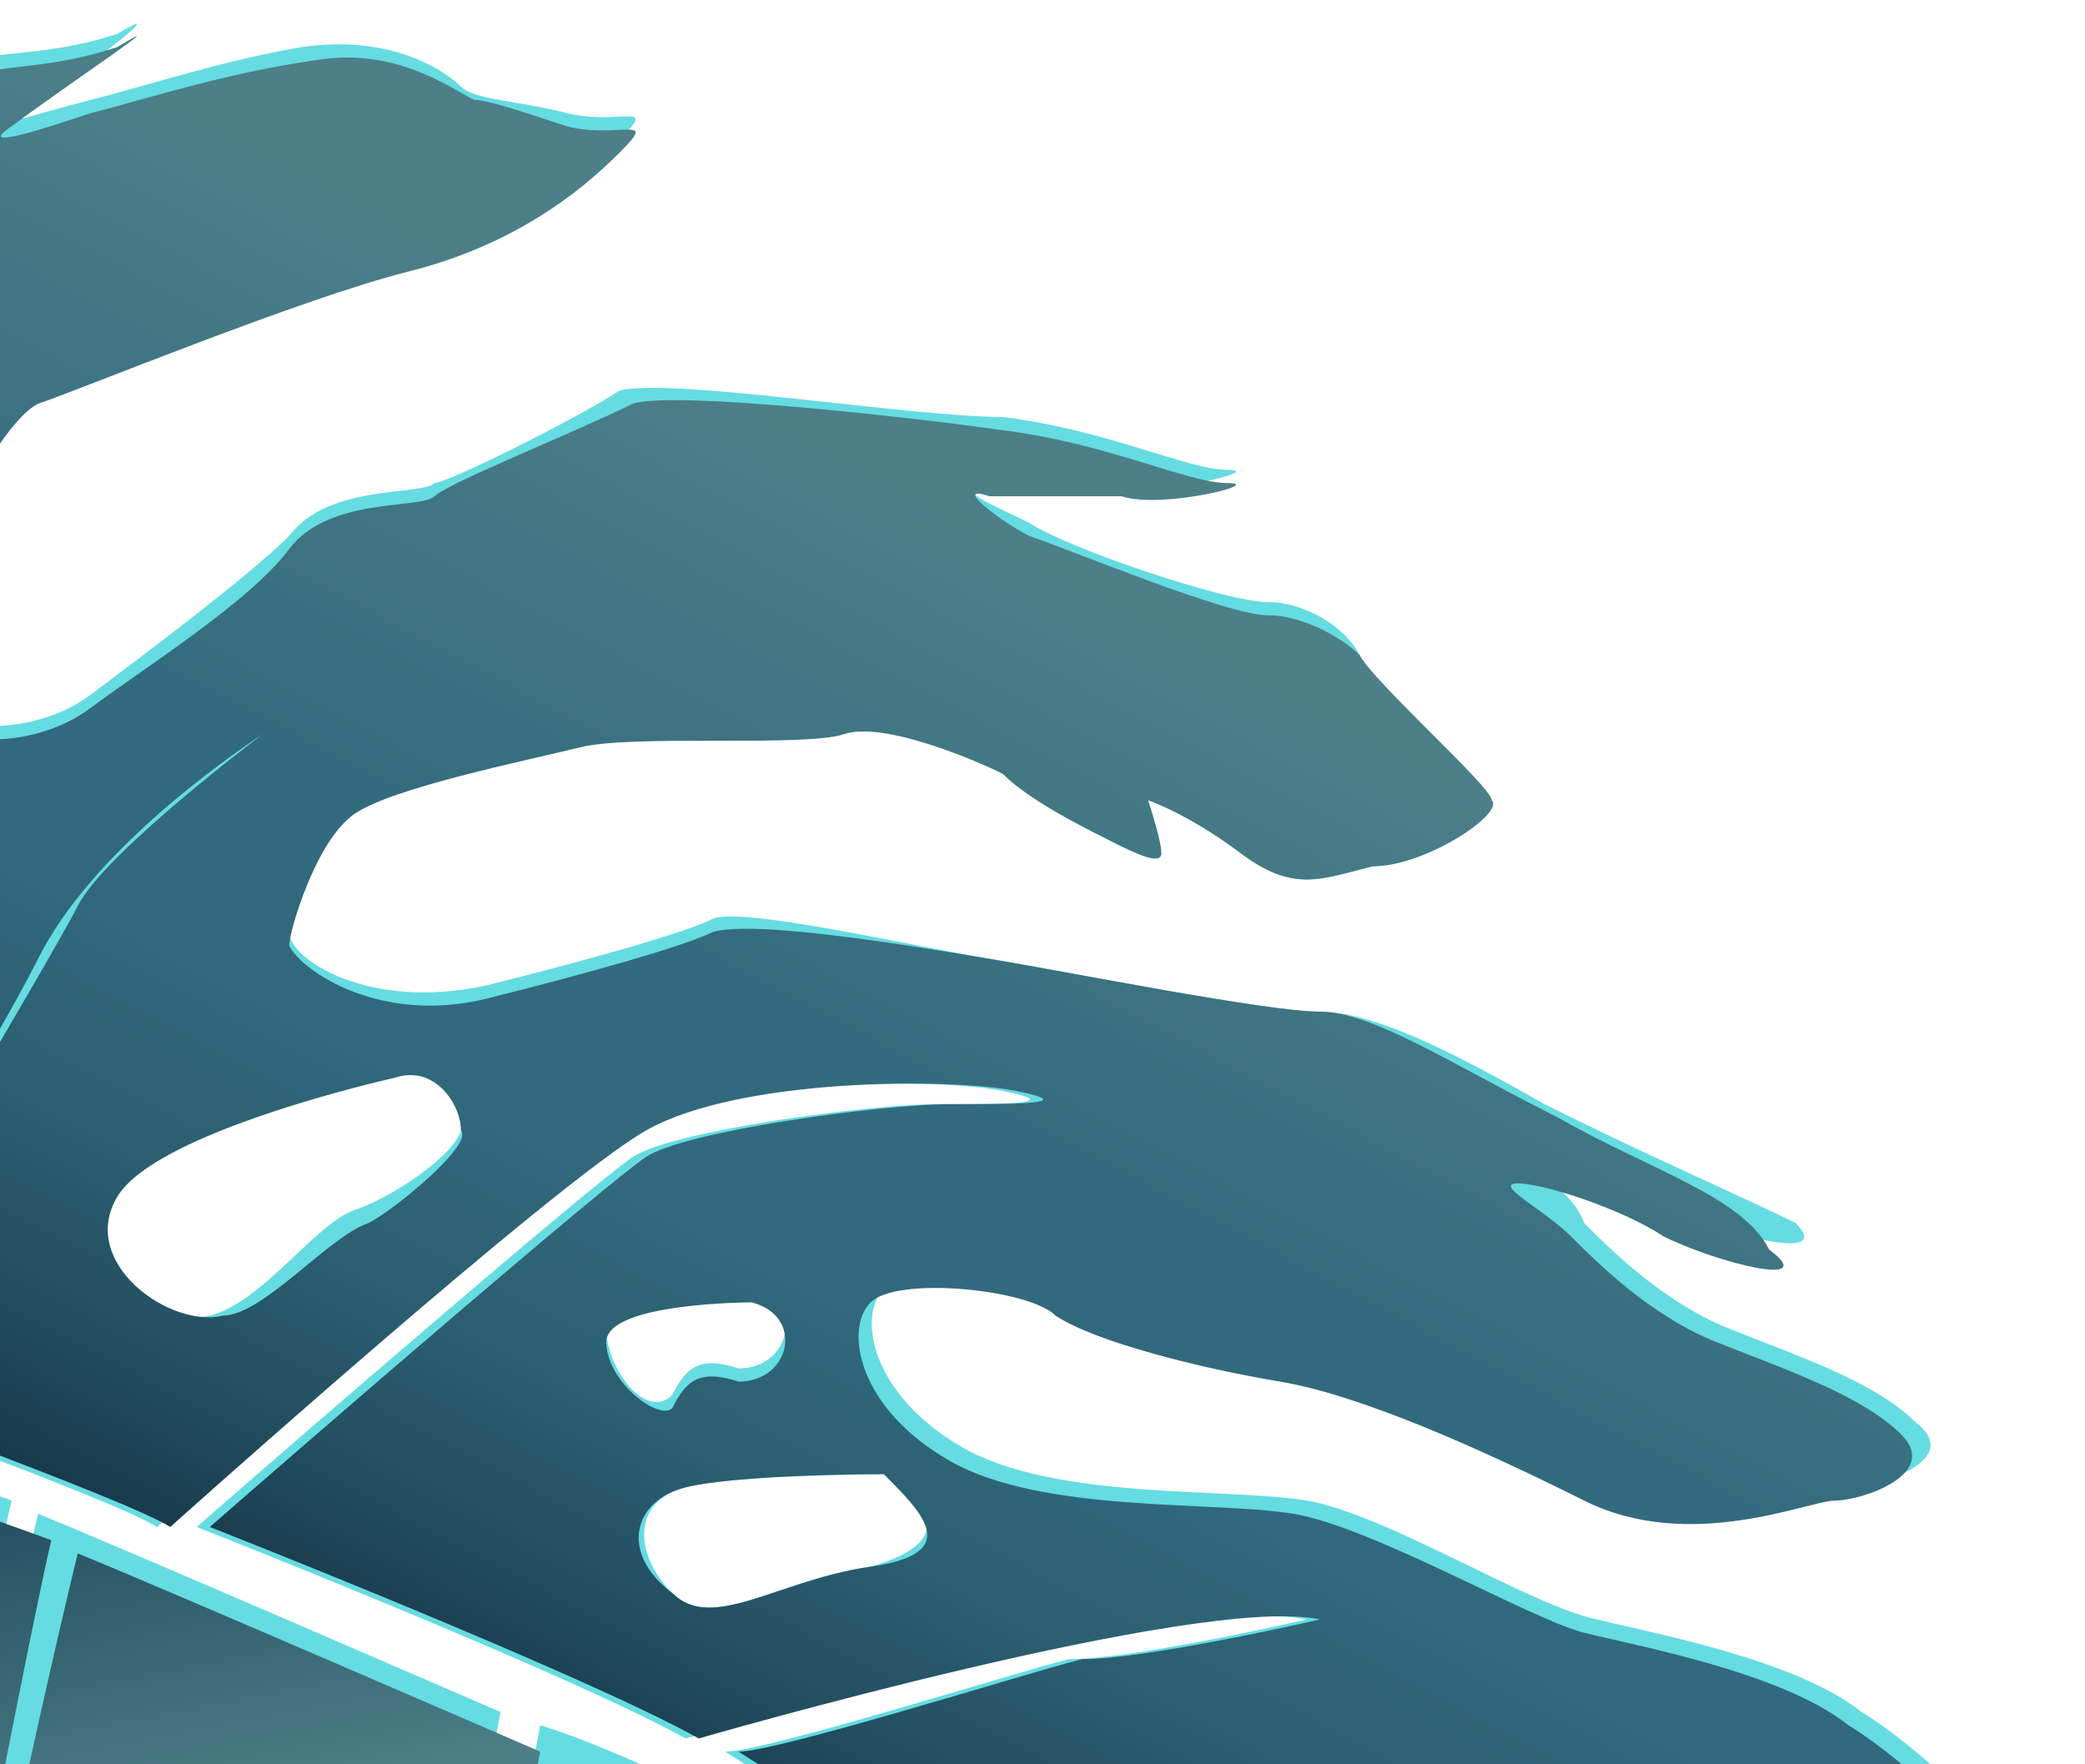 <svg width="39" height="33" viewBox="0 0 39 33" fill="none" xmlns="http://www.w3.org/2000/svg">
<g id="Group">
<path id="Vector" d="M-27.712 43.144C-27.712 42.897 -26.723 41.908 -25.981 40.919C-25.24 39.931 -24.251 38.695 -23.757 37.459C-23.015 36.223 -20.049 33.505 -19.061 33.999C-18.319 34.493 -19.308 36.471 -19.802 37.212C-20.297 37.953 -22.768 39.684 -23.263 40.425C-23.757 41.167 -24.993 43.144 -25.487 45.121C-25.981 47.099 -25.734 47.84 -25.487 47.346C-25.487 46.852 -24.746 46.11 -24.746 46.11C-24.746 46.11 -24.746 46.357 -24.746 47.593C-24.746 48.829 -23.51 50.559 -22.768 51.3C-22.027 52.042 -21.532 52.536 -20.297 52.783C-19.061 53.031 -16.836 54.761 -16.836 54.761C-16.836 54.514 -17.578 52.536 -18.319 51.795C-19.061 51.053 -19.555 50.559 -19.802 49.818C-20.049 48.829 -20.049 47.593 -20.297 46.604C-20.544 45.616 -20.049 44.627 -20.049 44.627C-20.049 44.627 -19.555 46.357 -19.555 47.593C-19.555 48.582 -19.308 49.076 -19.308 49.57C-19.308 50.312 -18.566 50.806 -18.319 51.053C-18.072 51.3 -18.566 50.806 -18.566 49.818C-18.566 48.829 -18.319 47.84 -17.825 46.11C-17.331 44.38 -17.331 42.155 -17.083 40.672C-16.836 39.189 -16.342 35.976 -15.106 35.729C-14.117 35.235 -12.634 36.471 -12.387 37.459C-12.14 38.448 -13.376 41.661 -14.365 43.391C-15.353 45.121 -15.353 46.11 -15.6 47.593C-16.095 49.076 -14.859 51.053 -14.612 52.042C-14.365 53.031 -13.376 55.008 -13.129 55.502C-12.882 55.997 -10.657 57.48 -11.646 56.244C-12.634 55.008 -12.882 53.772 -13.129 53.278C-13.129 52.783 -12.882 52.042 -12.14 53.525C-11.399 55.008 -10.163 56.491 -9.668 56.985C-8.927 57.233 -8.185 57.727 -6.455 57.974C-4.725 58.221 -3.736 58.963 -3.242 58.963C-2.748 58.963 -3.984 57.233 -4.478 56.244C-4.972 55.255 -5.961 54.267 -6.455 53.525C-6.95 52.783 -7.444 52.042 -6.95 52.536C-6.455 52.783 -6.455 52.536 -5.714 53.031C-5.219 53.525 -4.478 54.267 -4.231 55.008C-3.984 55.749 -2.748 57.233 -2.995 56.738C-3.242 56.244 -3.242 55.749 -3.736 54.514C-4.231 53.278 -4.972 51.795 -5.714 50.559C-6.208 49.57 -7.197 47.099 -7.444 46.11C-7.691 45.121 -7.444 42.65 -6.95 40.919C-6.455 39.437 -4.725 40.178 -3.984 40.672C-3.489 41.167 -3.242 43.391 -3.242 44.874C-3.242 46.357 -2.748 49.323 -2.501 51.053C-2.253 53.031 -1.265 54.761 -0.77 55.502C-0.029 55.997 2.196 56.738 2.937 56.985C3.926 57.233 6.892 58.468 7.386 58.468C7.88 58.468 7.88 57.233 7.386 56.491C6.892 55.749 7.386 53.525 6.644 52.536C6.15 51.548 3.431 49.076 2.69 47.593C1.948 46.357 1.948 42.65 2.937 41.414C3.926 40.425 5.409 41.661 5.656 42.155C5.903 42.65 6.644 45.863 6.397 46.852C6.397 47.84 6.644 50.065 7.633 52.536C8.622 55.008 10.599 55.749 11.835 56.244C13.071 56.738 13.812 57.48 14.801 57.974C15.79 58.468 17.767 58.715 17.026 58.221C16.284 57.727 15.79 57.727 15.048 56.985C14.059 56.244 12.824 55.008 13.318 55.255C13.812 55.502 15.048 55.749 15.79 56.244C16.531 56.738 19.003 57.974 19.497 57.974C20.239 57.974 21.722 58.468 20.98 57.727C20.239 56.985 19.991 55.997 19.003 55.255C18.261 54.514 16.531 53.772 15.79 53.525C15.295 53.278 14.801 52.783 15.295 52.536C15.79 52.536 16.284 53.031 17.026 53.525C17.767 54.019 17.273 53.278 16.284 52.536C15.295 51.795 13.812 50.806 13.318 49.323C12.824 47.84 12.329 44.627 12.576 44.38C12.824 44.133 13.812 44.133 14.307 44.874C14.801 45.616 15.543 47.099 16.037 48.087C16.531 49.323 19.25 52.536 19.744 53.772C20.239 54.761 21.969 55.255 22.957 55.502C23.946 55.749 26.418 55.997 27.159 56.491C27.901 56.985 28.642 56.985 28.395 55.749C28.148 54.761 27.654 53.278 26.912 52.783C25.923 52.289 25.182 51.3 23.946 49.57C22.71 47.84 22.957 45.863 23.452 45.863C23.699 45.616 24.44 45.863 24.935 46.357C25.676 46.852 26.418 48.087 27.654 49.323C28.889 50.806 31.361 52.289 32.35 52.289C33.091 52.289 36.304 51.795 37.046 51.795C37.787 51.795 39.023 51.548 38.529 50.559C38.035 49.818 35.069 48.582 33.338 47.346C31.608 46.11 30.125 43.144 31.361 42.65C32.597 42.155 34.821 42.65 36.057 43.391C37.293 44.133 38.529 43.391 38.282 42.65C37.787 42.155 36.799 41.167 35.81 40.425C34.821 39.684 33.833 38.942 33.091 38.695C31.855 38.695 30.125 38.448 28.395 37.953C26.665 37.459 26.171 35.482 26.418 34.74C26.665 34.246 28.889 33.505 29.631 33.999C30.62 34.493 33.091 34.493 33.833 34.493C34.574 34.493 36.799 34.493 37.54 34.74C38.282 34.988 36.057 32.763 34.821 32.022C33.586 31.033 30.867 30.539 29.878 30.291C28.642 30.044 25.923 28.314 24.44 28.067C22.957 27.82 19.744 28.067 18.014 27.078C16.284 26.09 16.037 24.607 16.531 24.112C17.026 23.618 19.497 23.865 19.991 24.359C20.733 24.854 22.71 25.348 24.193 25.595C25.676 25.842 27.901 26.831 29.878 27.82C31.855 28.808 34.08 27.82 34.574 27.82C35.069 27.82 36.799 27.325 35.81 26.584C35.069 25.842 33.586 25.348 32.35 24.854C31.114 24.359 30.125 23.371 29.631 22.876C29.384 22.135 28.148 21.641 28.642 21.641C29.137 21.641 30.62 22.135 31.361 22.629C32.35 23.124 34.327 23.618 33.586 22.876C32.597 22.382 30.867 21.641 28.889 20.652C27.159 19.663 25.676 18.922 24.688 18.922C23.699 18.922 19.991 18.18 18.508 17.933C17.025 17.686 13.812 16.944 13.318 17.192C12.824 17.439 11.094 17.933 9.116 18.427C6.892 18.922 5.409 17.933 5.409 17.439C5.409 17.192 5.903 15.461 6.644 14.967C7.386 14.473 9.858 13.731 10.846 13.484C11.835 13.237 15.048 13.484 15.79 13.237C16.531 12.99 18.261 13.731 18.756 13.979C19.25 14.72 20.239 15.214 20.733 15.709C21.227 15.956 21.722 16.203 21.722 15.956C21.722 15.709 21.474 14.967 21.474 14.967C21.474 14.967 22.216 15.214 23.205 15.956C24.193 16.697 24.688 16.45 25.676 16.203C26.665 16.203 28.148 15.214 27.901 14.967C27.901 14.72 25.676 12.743 25.429 12.248C25.182 11.754 24.44 11.26 23.699 11.26C22.957 11.26 19.991 10.271 19.25 9.777C18.756 9.529 17.52 9.035 18.508 9.035C19.497 9.035 20.239 9.035 20.98 9.035C21.722 9.282 23.699 8.788 22.957 8.788C22.216 8.788 20.733 8.046 18.756 7.799C17.025 7.799 12.576 7.058 11.588 7.305C10.846 7.799 8.375 9.035 8.127 9.035C7.88 9.282 6.15 9.035 5.409 10.024C4.667 10.765 2.69 12.248 1.701 12.99C0.713 13.731 -0.77 13.731 -1.512 13.237C-2.006 12.743 -1.018 10.518 -0.77 9.529C-0.523 8.788 0.218 7.799 0.713 7.305C1.207 6.811 5.656 5.328 7.633 4.833C9.61 4.339 10.846 3.35 11.588 2.609C12.329 1.867 11.588 2.362 10.599 2.114C9.61 1.867 8.869 1.867 8.622 1.62C8.375 1.373 7.386 0.632 5.656 0.879C4.173 1.126 2.69 1.62 1.701 1.867C0.713 2.115 -0.77 2.609 0.218 2.114C1.207 1.62 3.431 -0.11 2.196 0.632C0.713 1.126 -0.276 0.879 -1.512 1.373C-2.501 1.867 -3.984 3.103 -4.972 4.092C-5.714 4.833 -6.455 6.563 -6.702 8.046C-6.702 9.282 -7.444 11.507 -8.185 13.484C-9.174 15.461 -10.657 13.484 -10.657 12.99C-10.657 12.495 -10.163 9.777 -9.174 8.541C-8.68 7.305 -7.938 5.328 -8.185 4.586C-8.433 3.845 -10.657 6.069 -12.14 7.552C-13.376 9.282 -15.106 11.507 -14.117 14.72C-12.882 17.933 -13.129 18.427 -13.623 18.922C-14.117 19.416 -15.6 16.697 -16.342 15.709C-17.083 14.473 -18.566 12.743 -18.566 13.484C-18.566 14.226 -18.566 13.978 -18.566 15.709C-18.566 17.686 -16.589 18.675 -16.095 19.663C-15.353 20.652 -13.87 23.618 -13.87 23.618C-11.646 23.865 -9.668 24.359 -8.927 24.607C-8.927 24.607 -7.444 15.709 -6.208 12.248C-4.972 9.035 -2.995 6.811 -1.265 5.328C0.465 3.845 -3.984 8.294 -4.972 10.271C-5.961 12.248 -7.691 20.652 -7.938 22.629C-8.185 23.865 -8.185 24.359 -8.185 24.359C-8.185 24.359 -4.972 25.348 -4.231 25.595C-4.231 25.595 -0.523 19.663 0.465 17.686C1.454 15.709 3.926 13.978 4.667 13.484C4.667 13.484 1.701 15.956 1.207 16.944C0.713 17.933 -3.736 25.348 -3.736 25.595L-3.984 25.842C-3.984 25.842 2.196 28.067 2.937 28.561C2.937 28.561 10.105 22.135 11.835 21.146C13.565 20.158 17.52 20.158 18.756 20.405C19.991 20.652 18.756 20.652 17.52 20.652C16.284 20.652 12.576 21.146 11.835 21.641C11.094 22.135 5.656 26.831 3.679 28.561C3.679 28.561 10.599 31.28 12.824 32.516C12.824 32.516 22.216 29.797 24.44 30.291C24.44 30.291 21.227 31.033 19.991 31.033C19.003 31.28 14.307 32.763 13.565 32.763C13.565 32.763 24.193 39.437 27.159 42.403C27.159 42.403 20.486 37.706 18.756 36.718C18.756 36.718 18.261 41.908 18.756 43.391C19.25 45.121 19.497 46.604 19.497 46.604C19.497 46.604 18.756 45.863 18.508 44.874C18.261 43.886 17.52 41.661 17.767 40.672C17.767 39.684 18.261 36.223 18.261 36.223C18.261 36.223 12.576 33.01 10.105 32.269C10.105 32.269 8.869 38.448 8.622 42.155C8.622 43.144 8.622 43.638 8.622 43.638C8.622 43.144 8.622 42.65 8.622 42.155C8.622 40.919 8.622 39.189 8.622 37.953C8.622 35.729 9.363 32.022 9.363 32.022C9.363 32.022 1.948 28.808 0.713 28.314C0.713 28.314 -1.759 38.448 -1.512 40.672C-1.265 42.897 -0.77 44.874 -0.77 45.616C-0.77 46.11 -2.006 41.414 -2.006 40.178C-2.006 38.942 -0.029 29.056 0.218 28.067C0.218 28.067 -4.478 26.337 -5.961 26.09C-5.961 26.09 -8.927 36.223 -9.916 38.201C-10.657 40.425 -11.893 44.133 -11.646 45.121C-11.152 46.11 -12.634 44.627 -12.14 42.897C-11.646 41.167 -10.163 35.976 -9.668 35.235C-9.174 34.493 -6.702 26.337 -6.702 26.09C-6.702 25.842 -10.41 24.607 -10.657 24.607C-10.904 24.607 -14.117 29.303 -14.859 30.539C-14.365 29.797 -11.646 25.101 -10.904 24.607C-10.41 24.359 -10.163 24.359 -9.916 24.112C-12.14 23.865 -15.353 23.371 -16.095 23.124C-16.836 23.124 -17.825 23.618 -19.308 24.359C-21.038 25.101 -20.791 25.348 -21.532 25.348C-22.274 25.595 -22.521 25.595 -23.51 26.337C-24.498 27.325 -25.734 30.044 -26.476 30.786C-26.97 31.527 -28.453 31.774 -27.959 32.022C-27.712 32.269 -26.723 32.269 -25.734 31.774C-24.746 31.28 -23.51 29.056 -22.274 28.314C-21.038 27.573 -20.049 29.056 -20.297 29.55C-20.544 30.044 -22.027 31.28 -23.015 31.774C-24.004 32.269 -25.487 33.257 -26.723 33.999C-27.959 34.74 -28.453 37.953 -28.453 39.437C-27.959 41.661 -27.712 43.391 -27.712 43.144ZM-11.399 31.774C-11.399 30.044 -10.163 29.55 -9.421 29.797C-8.68 30.044 -8.68 31.28 -9.421 32.516C-9.916 33.752 -10.41 34.493 -10.41 34.493C-10.904 35.976 -11.399 33.752 -11.399 31.774ZM-3.736 35.729C-3.736 34.246 -3.489 32.269 -2.995 32.022C-2.501 32.022 -1.512 31.774 -1.759 33.01C-2.006 34.246 -2.501 36.718 -2.501 36.718C-2.748 37.953 -3.736 37.212 -3.736 35.729ZM20.98 34.988C20.239 35.235 18.756 34.987 19.25 33.999C19.25 33.999 20.239 33.257 21.474 33.505C22.71 33.257 21.722 34.74 20.98 34.988ZM-4.478 20.652C-4.478 21.641 -4.478 21.888 -5.467 21.888C-5.467 21.888 -5.961 19.663 -5.467 19.169C-4.972 18.922 -4.478 19.91 -4.478 20.652ZM-0.523 15.709C-0.276 16.203 -1.018 17.192 -1.512 17.686C-2.006 17.933 -2.748 17.933 -2.995 16.944C-3.242 16.203 -1.512 14.72 -1.512 14.72C-1.018 14.226 -0.523 15.214 -0.523 15.709ZM8.622 20.899C8.869 21.393 7.386 22.382 6.644 22.629C5.903 22.876 4.914 24.359 3.926 24.607C2.937 24.854 1.207 23.618 1.948 22.382C2.69 21.146 7.139 20.158 7.139 20.158C8.127 19.663 8.375 20.405 8.622 20.899ZM13.812 25.595C13.071 25.348 12.824 25.595 12.576 26.09C12.082 26.584 11.341 25.595 11.341 24.854C11.341 24.112 14.059 24.112 14.059 24.112C15.048 24.359 14.801 25.595 13.812 25.595ZM16.284 29.303C14.554 29.55 13.318 30.539 12.576 29.797C11.835 29.056 11.835 28.067 12.824 27.82C13.812 27.573 16.531 27.573 16.531 27.573C17.273 28.067 18.014 28.808 16.284 29.303ZM10.846 41.908C10.599 40.919 10.105 37.459 10.846 36.965C11.341 36.471 12.576 36.471 12.576 37.706C12.576 38.942 13.318 41.661 13.318 41.661C13.812 43.391 11.341 42.65 10.846 41.908ZM6.15 36.471C5.903 35.235 7.386 34.988 7.633 35.729C7.88 36.471 7.386 37.953 7.386 37.953C5.903 38.695 6.397 37.706 6.15 36.471ZM1.701 38.942C1.454 37.953 1.207 34.493 1.948 33.999C2.443 33.752 3.431 33.257 3.431 35.235C3.431 37.212 3.431 39.437 3.431 39.437C2.937 40.425 1.701 39.931 1.701 38.942ZM-7.197 36.718C-7.197 35.729 -6.455 34.74 -6.208 35.482C-5.714 36.223 -6.455 37.953 -6.455 37.953C-6.455 38.942 -7.197 37.706 -7.197 36.718Z" fill="#65DCE1"/>
<path id="Vector_2" d="M33.338 47.84C32.597 47.346 32.102 46.604 31.608 45.863C29.384 44.874 27.653 43.391 27.653 43.391C27.653 43.391 20.98 38.695 19.25 37.706C19.25 37.706 18.756 42.65 19.25 44.38C19.744 45.863 19.991 47.593 19.991 47.593C19.991 47.593 19.25 46.852 19.003 45.863C18.756 44.874 18.014 42.65 18.261 41.661C18.261 40.672 18.756 37.212 18.756 37.212C18.756 37.212 13.071 33.999 10.846 33.01C10.846 33.01 9.363 39.189 9.363 42.897C9.363 43.886 9.363 44.38 9.363 44.38C9.363 43.886 9.363 43.391 9.363 42.897C9.363 41.661 9.363 39.931 9.363 38.695C9.363 36.471 10.105 32.763 10.105 32.763C10.105 32.763 2.69 29.55 1.454 29.056C1.454 29.056 -1.018 39.189 -0.771 41.414C-0.523 43.638 -0.029 45.616 -0.029 46.357C-0.029 46.852 -1.265 42.155 -1.265 40.92C-1.265 39.684 0.712 29.797 0.96 28.808C0.96 28.808 -3.737 27.078 -5.22 26.831C-5.22 26.831 -8.186 36.965 -9.174 38.942C-9.916 41.167 -11.152 44.874 -10.904 45.863C-10.41 46.852 -11.646 45.368 -11.152 43.638C-10.657 41.908 -9.174 36.718 -8.68 35.976C-8.186 35.235 -5.714 27.078 -5.714 26.831C-5.714 26.584 -9.421 25.348 -9.669 25.348C-9.916 25.348 -13.129 30.044 -13.87 31.28C-13.376 30.539 -10.657 25.842 -9.916 25.348C-9.421 25.101 -9.174 25.101 -8.927 24.854C-11.152 24.359 -14.365 24.112 -15.106 23.865C-15.848 23.865 -16.836 24.359 -18.319 25.101C-20.05 25.842 -19.802 26.09 -20.544 26.09C-21.285 26.337 -21.533 26.337 -22.521 27.078C-23.51 28.067 -24.746 30.786 -25.487 31.527C-25.982 32.269 -27.465 32.516 -26.97 32.763C-26.723 33.01 -25.734 33.257 -24.746 32.763C-23.757 32.269 -22.521 30.044 -21.285 29.303C-20.05 28.561 -19.061 30.044 -19.308 30.539C-19.555 31.033 -21.038 32.269 -22.027 33.01C-23.016 33.505 -24.498 34.493 -25.734 35.235C-26.97 35.976 -27.465 39.189 -27.465 40.672C-27.465 42.155 -27.217 43.886 -26.97 43.638C-26.97 43.391 -25.982 42.403 -25.24 41.414C-24.498 40.425 -23.51 39.437 -23.016 37.954C-22.274 36.718 -19.308 33.999 -18.319 34.493C-17.578 34.988 -18.567 36.965 -19.061 37.706C-19.555 38.448 -22.027 40.178 -22.521 40.92C-23.016 41.661 -24.251 43.638 -24.746 45.616C-25.24 47.593 -24.993 48.334 -24.746 47.84C-24.746 47.346 -24.004 46.604 -24.004 46.604C-24.004 46.604 -24.004 46.852 -24.004 48.087C-24.004 49.323 -22.768 51.053 -22.027 51.795C-21.285 52.536 -20.791 53.031 -19.555 53.278C-18.319 53.525 -16.095 55.502 -16.095 55.255C-16.095 55.008 -16.836 53.031 -17.578 52.289C-18.319 51.548 -18.814 51.053 -19.061 50.312C-19.555 49.076 -19.555 47.84 -19.802 46.852C-20.05 45.863 -19.555 44.874 -19.555 44.874C-19.555 44.874 -19.061 46.604 -19.061 47.84C-19.061 48.829 -18.814 49.323 -18.814 49.818C-18.814 50.559 -18.072 51.053 -17.825 51.3C-17.578 51.548 -18.072 51.053 -18.072 50.065C-18.072 49.076 -17.825 48.087 -17.331 46.357C-16.836 44.627 -16.836 42.403 -16.589 40.92C-16.342 39.437 -15.848 36.223 -14.612 35.976C-13.623 35.482 -12.14 36.718 -11.893 37.706C-11.646 38.695 -12.882 41.908 -13.87 43.638C-14.859 45.368 -14.859 46.357 -15.106 47.84C-15.601 49.323 -14.365 51.3 -14.118 52.289C-13.87 53.278 -12.882 55.255 -12.635 55.749C-12.387 56.244 -10.163 57.727 -11.152 56.491C-12.14 55.502 -12.387 54.019 -12.635 53.525C-12.635 53.031 -12.387 52.289 -11.646 53.772C-10.904 55.255 -9.669 56.738 -9.174 57.233C-8.433 57.48 -7.691 57.974 -5.961 58.221C-4.231 58.468 -3.242 59.21 -2.748 59.21C-2.254 59.21 -3.489 57.48 -3.984 56.491C-4.478 55.502 -5.467 54.514 -5.961 53.772C-6.455 53.031 -6.95 52.536 -6.455 52.783C-5.961 53.031 -5.961 52.783 -5.22 53.278C-4.478 53.772 -3.984 54.514 -3.737 55.255C-3.489 55.997 -2.254 57.48 -2.501 56.985C-2.748 56.491 -2.748 55.997 -3.242 54.761C-3.737 53.525 -4.478 52.042 -5.22 50.806C-5.714 49.818 -6.703 47.346 -6.95 46.357C-7.197 45.368 -6.95 42.897 -6.455 41.167C-5.961 39.684 -4.231 40.425 -3.489 40.92C-2.995 41.414 -2.748 43.638 -2.748 45.121C-2.748 46.604 -2.254 49.57 -2.006 51.548C-1.759 53.278 -0.771 55.255 -0.276 55.997C0.465 56.491 2.69 57.233 3.431 57.48C4.42 57.727 7.386 58.963 7.88 58.963C8.375 58.963 8.375 57.727 7.88 56.985C7.386 56.244 7.88 54.019 7.139 53.031C6.15 51.795 3.678 49.076 2.937 47.84C2.195 46.604 2.195 42.897 3.184 41.661C4.173 40.672 5.656 41.908 5.903 42.155C6.15 42.65 6.892 45.863 6.644 46.852C6.644 47.84 6.892 50.065 7.88 52.536C8.869 55.008 10.846 55.749 12.082 56.244C13.318 56.738 14.059 57.48 15.048 57.974C16.037 58.468 18.014 58.715 17.273 58.221C16.531 57.727 16.037 57.727 15.295 56.985C14.306 56.244 13.071 55.008 13.565 55.255C14.059 55.502 15.295 55.749 16.037 56.244C16.778 56.738 19.25 57.974 19.744 57.974C20.486 57.974 21.969 58.468 21.227 57.727C20.486 56.985 20.238 55.997 19.25 55.255C18.508 54.514 16.778 53.772 16.037 53.525C15.542 53.278 15.048 52.783 15.542 52.536C16.037 52.536 16.531 53.031 17.273 53.525C18.014 54.019 17.52 53.278 16.531 52.536C15.542 51.795 14.059 50.806 13.565 49.323C13.071 47.84 12.576 44.627 12.823 44.38C13.071 44.133 14.059 44.133 14.554 44.874C15.048 45.368 15.79 47.099 16.284 48.087C16.778 49.323 19.497 52.536 19.991 53.772C20.486 54.761 22.216 55.255 23.204 55.502C24.193 55.749 26.665 55.997 27.406 56.491C28.148 56.985 28.889 56.985 28.642 55.749C28.395 54.761 27.901 53.278 27.159 52.783C26.17 52.289 25.429 51.3 24.193 49.57C22.957 47.84 23.204 45.863 23.699 45.863C23.946 45.616 24.688 45.863 25.182 46.357C25.676 46.852 26.418 48.087 27.901 49.323C29.136 50.806 31.608 52.289 32.597 52.289C33.338 52.289 36.551 51.795 37.293 51.795C38.034 51.795 39.27 51.3 38.776 50.559C38.034 50.312 35.068 49.076 33.338 47.84ZM-11.399 32.022C-11.399 30.044 -10.163 29.55 -9.421 30.044C-8.68 30.291 -8.68 31.527 -9.421 32.763C-9.916 33.999 -10.41 34.74 -10.41 34.74C-10.904 36.223 -11.399 33.752 -11.399 32.022ZM-6.208 37.954C-6.455 39.189 -7.197 37.706 -7.197 36.718C-7.197 35.729 -6.455 34.74 -6.208 35.482C-5.467 36.223 -6.208 37.954 -6.208 37.954ZM-3.737 35.976C-3.737 34.493 -3.489 32.516 -2.995 32.269C-2.501 32.269 -1.512 32.022 -1.759 33.257C-1.759 34.493 -2.501 36.965 -2.501 36.965C-2.748 37.954 -3.737 37.459 -3.737 35.976ZM3.184 35.482C3.184 37.459 3.184 39.684 3.184 39.684C2.937 40.672 1.701 40.178 1.701 39.189C1.454 38.201 1.207 34.74 1.948 34.246C2.443 33.752 3.431 33.505 3.184 35.482ZM7.386 38.201C5.903 38.942 6.397 37.954 6.15 36.718C5.903 35.482 7.386 35.235 7.633 35.976C8.127 36.718 7.386 38.201 7.386 38.201ZM11.093 41.908C10.846 40.919 10.352 37.459 11.093 36.965C11.588 36.471 12.823 36.471 12.823 37.706C12.823 38.942 13.565 41.661 13.565 41.661C13.812 43.391 11.341 42.897 11.093 41.908Z" fill="url(#paint0_linear_1_628)"/>
<path id="Vector_3" d="M31.608 45.616C30.867 44.38 30.619 43.391 31.361 42.897C32.597 42.403 34.821 42.897 36.057 43.638C37.293 44.38 38.529 43.638 38.282 42.897C37.787 42.403 36.799 41.414 35.81 40.672C34.821 39.931 33.833 39.189 33.091 38.942C31.855 38.942 30.125 38.695 28.395 38.201C26.665 37.706 26.17 35.729 26.17 34.988C26.418 34.493 28.642 33.752 29.384 34.246C30.372 34.74 32.844 34.74 33.585 34.74C34.327 34.74 36.551 34.74 37.293 34.988C38.034 35.235 35.81 33.01 34.574 32.269C33.338 31.28 30.619 30.786 29.631 30.539C28.642 30.291 25.676 28.561 24.193 28.314C22.71 28.067 19.497 28.314 17.767 27.325C16.037 26.337 15.79 24.854 16.284 24.36C16.778 23.865 19.25 24.112 19.744 24.607C20.486 25.101 22.463 25.595 23.946 25.842C25.429 26.09 27.653 27.078 29.631 28.067C31.608 29.056 33.833 28.067 34.327 28.067C34.821 28.067 36.304 27.573 35.563 26.831C34.821 26.09 33.338 25.595 32.102 25.101C30.867 24.607 29.878 23.618 29.384 23.124C28.889 22.629 27.901 22.135 28.395 22.135C28.889 22.135 30.372 22.629 31.114 23.124C32.102 23.618 34.08 24.112 33.091 23.371C32.597 22.382 30.867 21.888 29.136 20.899C27.159 19.91 25.676 18.922 24.687 18.922C23.699 18.922 19.991 18.18 18.508 17.933C17.025 17.686 14.059 17.192 13.318 17.439C12.823 17.686 11.093 18.18 9.116 18.675C7.139 19.169 5.656 18.18 5.408 17.686C5.408 17.439 5.903 15.709 6.644 15.214C7.386 14.72 9.857 14.226 10.846 13.979C11.835 13.731 15.048 13.979 15.79 13.731C16.531 13.484 18.261 14.226 18.755 14.473C19.25 14.967 20.238 15.461 20.733 15.709C21.227 15.956 21.721 16.203 21.721 15.956C21.721 15.709 21.474 14.967 21.474 14.967C21.474 14.967 22.216 15.214 23.204 15.956C24.193 16.697 24.687 16.45 25.676 16.203C26.665 16.203 28.148 15.214 27.901 14.967C27.901 14.72 25.676 12.743 25.429 12.248C25.182 12.001 24.44 11.507 23.699 11.507C22.957 11.507 19.991 10.271 19.25 10.024C18.756 9.777 17.767 9.035 18.508 9.282C19.497 9.282 20.238 9.282 20.98 9.282C21.721 9.53 23.699 9.035 22.957 9.035C22.216 9.035 20.733 8.294 18.755 8.047C17.025 7.799 12.576 7.305 11.835 7.552C10.846 8.047 8.374 9.035 8.127 9.282C7.88 9.53 6.15 9.282 5.408 10.271C4.667 11.26 2.69 12.495 1.701 13.237C0.712 13.979 -0.771 13.979 -1.265 13.484C-2.006 12.99 -1.018 10.518 -0.771 9.777C-0.523 9.035 0.218 7.799 0.712 7.552C1.454 7.305 5.656 5.575 7.633 5.081C9.61 4.586 10.846 3.598 11.588 2.856C12.329 2.115 11.588 2.609 10.599 2.362C9.857 2.115 9.116 1.867 8.869 1.867C8.374 1.62 7.386 0.879 5.903 1.126C4.173 1.373 2.69 1.867 1.701 2.115C0.96 2.362 -0.523 2.856 0.218 2.362C1.207 1.62 3.431 0.137 2.195 0.879C0.712 1.373 -0.029 1.126 -1.265 1.62C-2.501 1.867 -3.984 3.35 -4.725 4.092C-5.714 5.081 -6.455 6.811 -6.455 8.047C-6.703 9.53 -7.444 11.754 -8.186 13.484C-9.174 15.461 -10.657 13.484 -10.657 12.99C-10.657 12.495 -9.916 9.777 -9.174 8.541C-8.68 7.552 -7.938 5.575 -8.186 4.833C-8.433 4.092 -10.657 6.316 -12.14 7.799C-13.376 9.282 -15.106 11.754 -13.87 14.967C-12.882 18.18 -12.882 18.675 -13.623 19.169C-14.118 19.663 -15.601 16.945 -16.342 15.709C-17.084 14.72 -18.567 12.99 -18.567 13.731C-18.567 14.473 -18.567 14.226 -18.567 15.956C-18.567 17.933 -16.589 18.922 -16.095 19.91C-15.353 20.899 -13.87 23.865 -13.87 23.865C-11.646 24.112 -9.916 24.607 -8.927 24.854H-8.68C-8.68 24.607 -7.197 15.709 -5.961 12.495C-4.725 9.282 -2.748 7.058 -1.018 5.575C0.712 4.092 -3.737 8.541 -4.725 10.518C-5.714 12.495 -7.444 20.899 -7.691 22.877C-7.938 24.112 -7.938 24.607 -7.938 24.607C-7.938 24.607 -4.725 25.595 -3.984 25.842C-3.984 25.842 -0.276 19.91 0.712 17.933C1.701 15.956 4.173 14.226 4.914 13.731C4.914 13.731 1.948 15.956 1.454 16.945C0.96 17.933 -3.489 25.348 -3.489 25.595L-3.737 25.842C-3.737 25.842 2.443 28.067 3.184 28.561C3.184 28.561 10.352 22.135 12.082 21.146C13.812 20.158 17.767 20.158 19.003 20.405C20.238 20.652 19.003 20.652 17.767 20.652C16.531 20.652 12.823 21.146 12.082 21.641C11.341 22.135 5.903 26.831 3.925 28.561C3.925 28.561 10.846 31.28 13.071 32.516C13.071 32.516 22.463 29.797 24.687 30.291C24.687 30.291 21.474 31.033 20.238 31.033C19.25 31.28 14.554 32.763 13.812 32.763C13.812 32.763 24.44 39.437 27.406 42.403C27.653 43.144 29.384 44.874 31.608 45.616ZM-4.478 20.899C-4.478 21.888 -4.478 21.888 -5.467 22.135C-5.467 22.135 -5.961 19.91 -5.467 19.416C-4.725 19.169 -4.478 19.91 -4.478 20.899ZM-1.512 17.933C-2.006 18.18 -2.748 18.18 -2.995 17.192C-3.242 16.203 -1.512 14.967 -1.512 14.967C-1.018 14.473 -0.523 15.461 -0.523 15.956C-0.276 16.45 -0.771 17.439 -1.512 17.933ZM6.891 22.877C6.15 23.124 4.914 24.607 4.173 24.607C3.184 24.854 1.454 23.618 2.195 22.382C2.937 21.146 7.386 20.158 7.386 20.158C8.127 19.91 8.622 20.652 8.622 21.146C8.869 21.393 7.386 22.629 6.891 22.877ZM11.341 25.101C11.341 24.36 14.059 24.36 14.059 24.36C15.048 24.607 14.801 25.842 13.812 25.842C13.071 25.595 12.823 25.843 12.576 26.337C12.329 26.584 11.341 25.842 11.341 25.101ZM16.284 29.303C14.554 29.55 13.318 30.539 12.576 29.797C11.588 29.056 11.835 28.067 12.823 27.82C13.812 27.573 16.531 27.573 16.531 27.573C17.273 28.314 18.014 29.056 16.284 29.303ZM20.98 34.988C20.238 35.235 18.756 34.988 19.25 33.999C19.25 33.999 20.238 33.257 21.474 33.257C22.71 33.505 21.721 34.74 20.98 34.988Z" fill="url(#paint1_linear_1_628)"/>
</g>
<defs>
<linearGradient id="paint0_linear_1_628" x1="1.618" y1="26.994" x2="6.976" y2="54.665" gradientUnits="userSpaceOnUse">
<stop stop-color="#1F485B"/>
<stop offset="0.258" stop-color="#4C7F88"/>
<stop offset="0.527" stop-color="#336B7E"/>
<stop offset="0.675" stop-color="#31687B"/>
<stop offset="0.798" stop-color="#2B5E71"/>
<stop offset="0.911" stop-color="#224D5F"/>
<stop offset="1" stop-color="#173A4C"/>
</linearGradient>
<linearGradient id="paint1_linear_1_628" x1="19.38" y1="10.468" x2="8.287" y2="31.458" gradientUnits="userSpaceOnUse">
<stop stop-color="#4C7F88"/>
<stop offset="0.403" stop-color="#336B7E"/>
<stop offset="0.591" stop-color="#31687B"/>
<stop offset="0.745" stop-color="#2B5E71"/>
<stop offset="0.888" stop-color="#224D5F"/>
<stop offset="1" stop-color="#173A4C"/>
</linearGradient>
</defs>
</svg>
